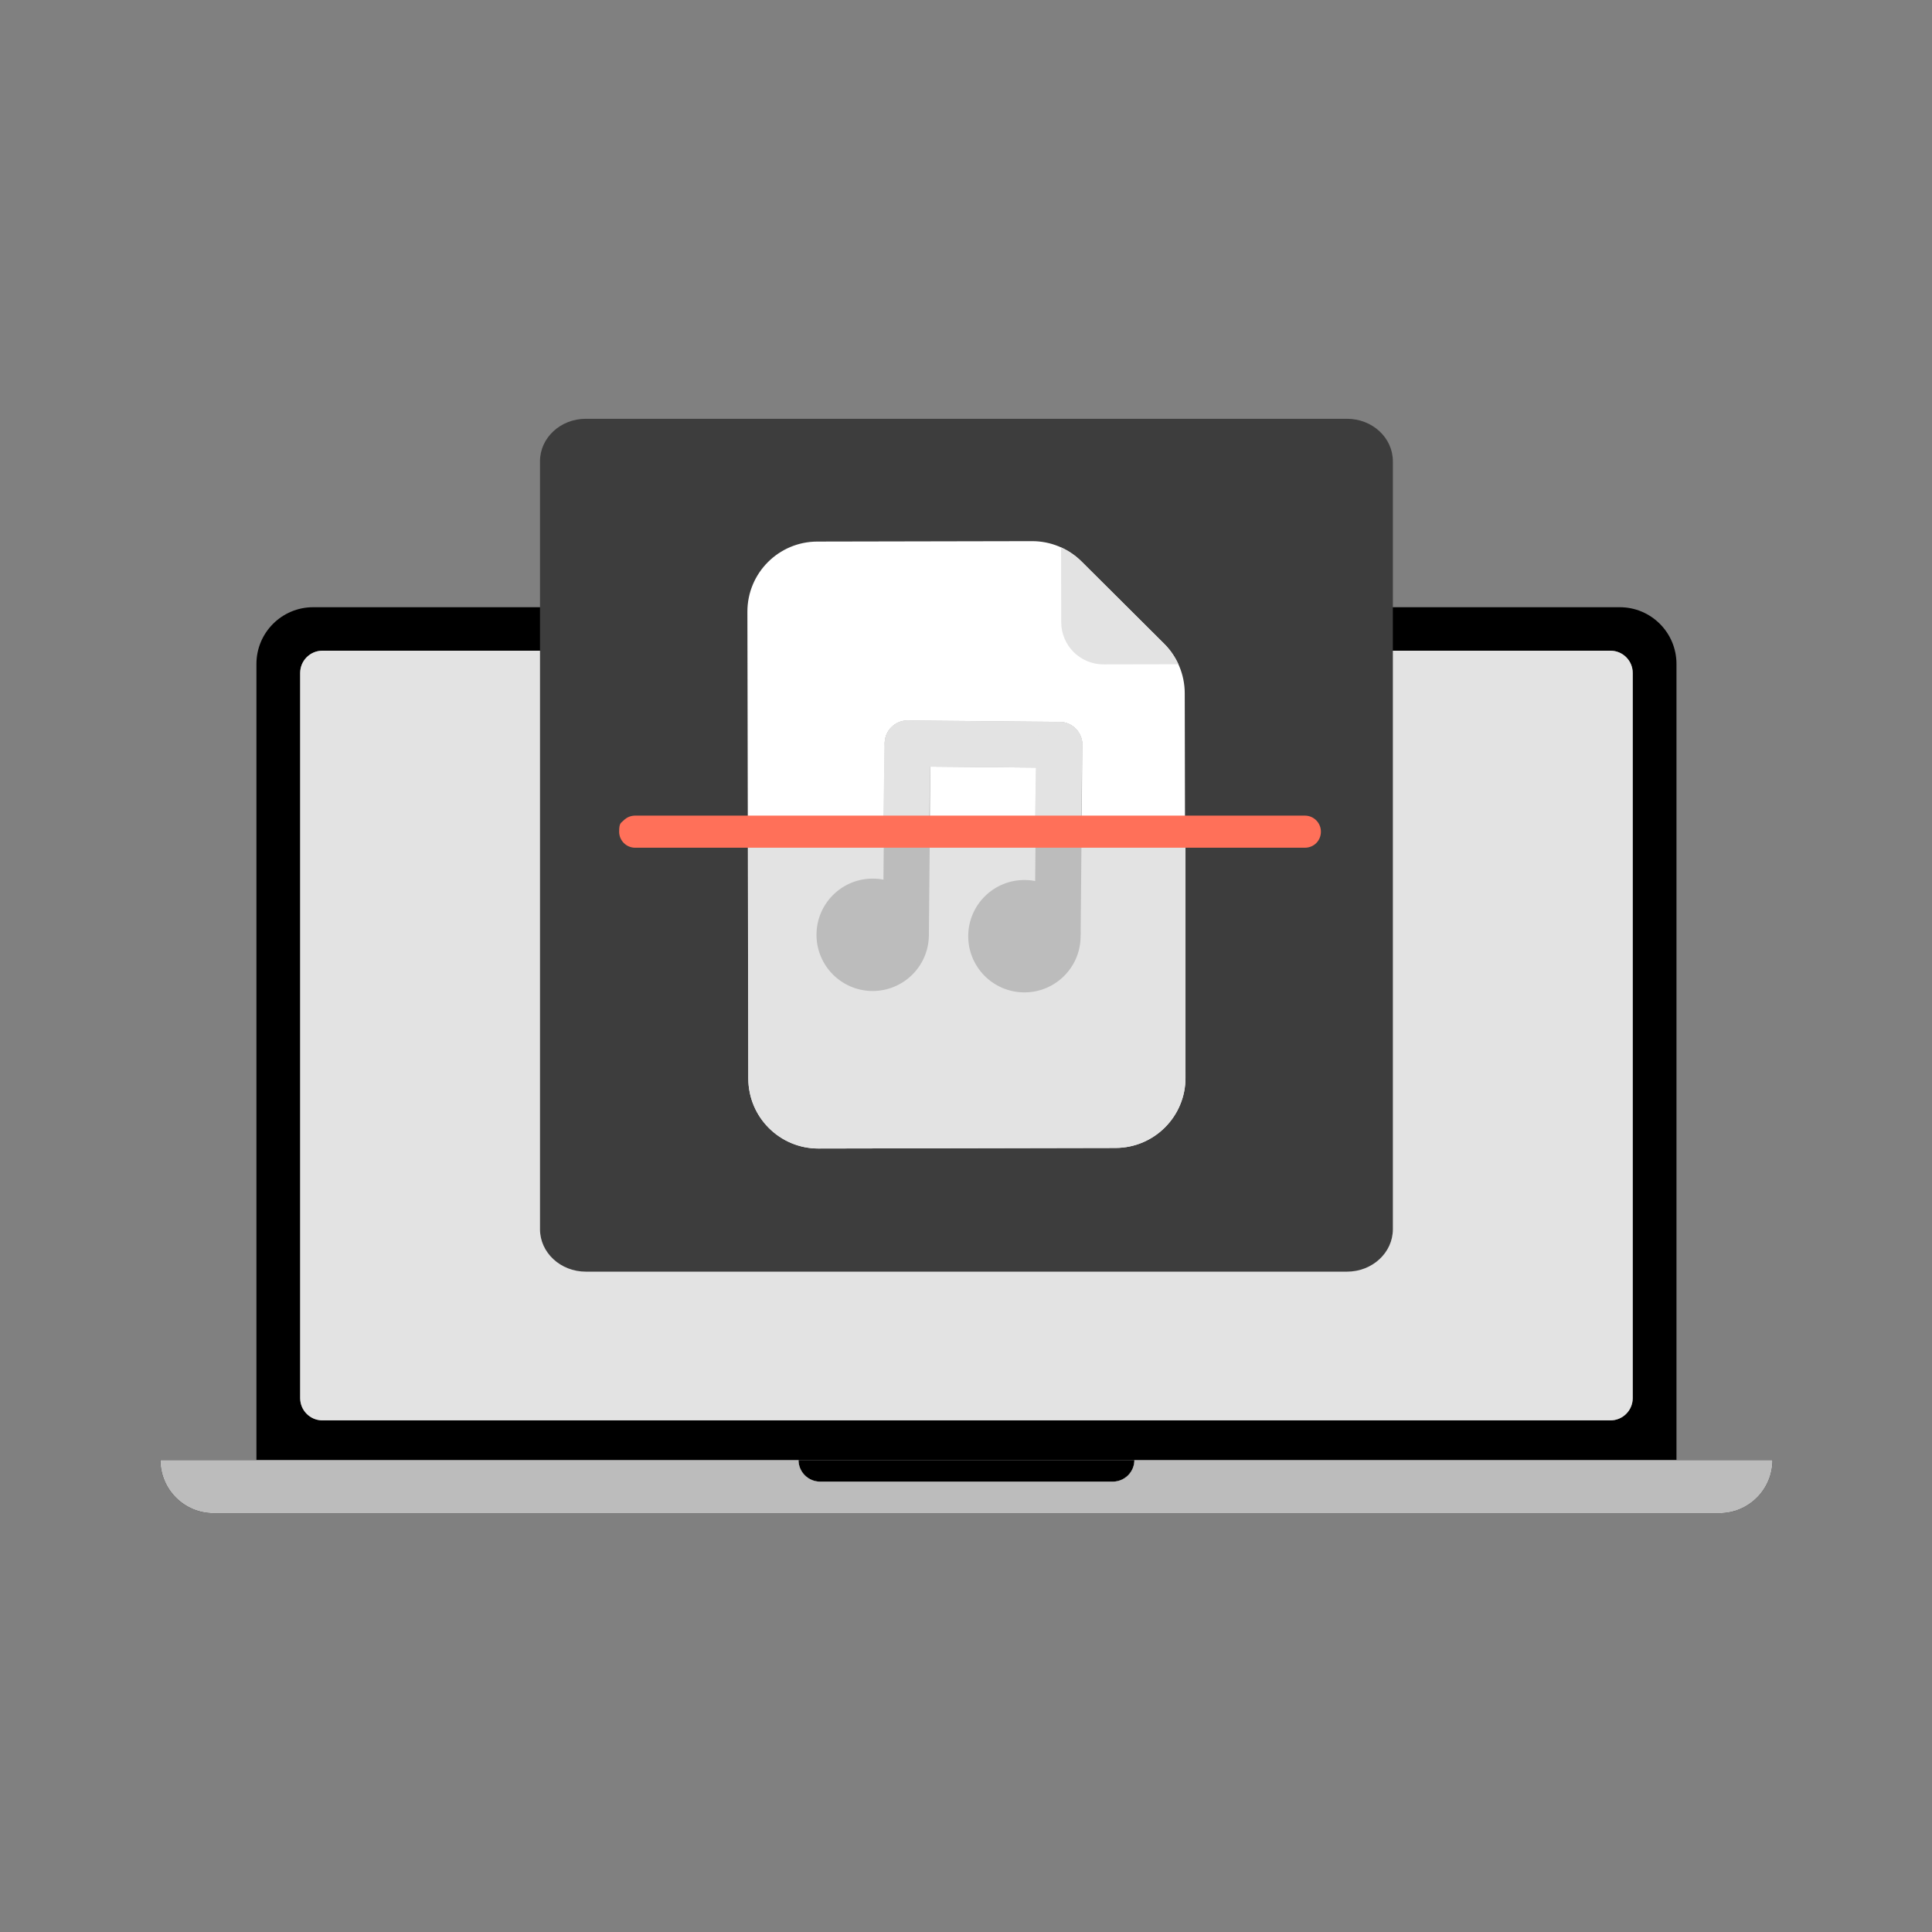 <svg width="555" height="555" viewBox="0 0 555 555" fill="none" xmlns="http://www.w3.org/2000/svg">
<rect x="0" y="0" width="555" height="555" fill="#808080" stroke="none"/>
<path d="M481.598 419.41V190.738C481.598 181.733 474.298 174.433 465.297 174.433H89.967C80.962 174.433 73.662 181.733 73.662 190.738V419.41H46.07C46.07 427.853 52.914 434.696 61.357 434.696H493.903C498.124 434.696 501.945 432.986 504.715 430.217C507.48 427.452 509.189 423.631 509.189 419.41H481.598ZM86.23 193.318C86.23 189.788 89.096 186.922 92.631 186.922H462.629C466.164 186.922 469.03 189.788 469.03 193.318V401.625C469.03 405.16 466.164 408.026 462.629 408.026H92.631C89.096 408.026 86.23 405.16 86.23 401.625V193.318ZM324.054 423.802C322.93 424.926 321.377 425.622 319.662 425.622H235.598C232.169 425.622 229.385 422.838 229.385 419.41H325.875C325.875 421.124 325.179 422.677 324.054 423.802Z" fill="black"/>
<path d="M462.626 186.922H92.628C89.093 186.922 86.227 189.788 86.227 193.324V401.626C86.227 405.161 89.093 408.027 92.628 408.027H462.626C466.161 408.027 469.027 405.161 469.027 401.626V193.324C469.027 189.788 466.161 186.922 462.626 186.922Z" fill="#E3E3E3"/>
<path d="M325.872 419.41C325.872 421.124 325.176 422.677 324.052 423.802C322.927 424.926 321.374 425.622 319.66 425.622H235.595C232.166 425.622 229.383 422.838 229.383 419.41H325.872Z" fill="#BCBCBC"/>
<path d="M325.872 419.41C325.872 421.124 325.176 422.677 324.052 423.802C322.927 424.926 321.374 425.622 319.66 425.622H235.595C232.166 425.622 229.383 422.838 229.383 419.41H325.872Z" fill="black"/>
<path fill-rule="evenodd" clip-rule="evenodd" d="M481.598 419.41V419.411H509.189C509.189 423.632 507.48 427.453 504.715 430.218C501.945 432.988 498.124 434.698 493.903 434.698H61.357C52.914 434.698 46.07 427.854 46.07 419.411H73.662V419.41H481.598ZM319.662 425.623C321.377 425.623 322.93 424.927 324.054 423.803C325.179 422.678 325.875 421.125 325.875 419.411H229.385C229.385 422.84 232.169 425.623 235.598 425.623H319.662Z" fill="#BCBCBC"/>
<path d="M386.959 120.303H168.291C161.019 120.303 155.125 125.762 155.125 132.497V353.108C155.125 359.843 161.019 365.303 168.291 365.303H386.959C394.231 365.303 400.125 359.843 400.125 353.108V132.497C400.125 125.762 394.231 120.303 386.959 120.303Z" fill="#3D3D3D"/>
<path d="M214.703 175.748C214.682 164.628 223.678 155.597 234.797 155.575L296.465 155.454C301.803 155.444 306.927 157.554 310.71 161.32L334.409 184.916C338.194 188.685 340.327 193.803 340.337 199.144L340.553 309.59C340.575 320.709 331.579 329.741 320.459 329.763L235.138 329.929C224.019 329.951 214.987 320.955 214.966 309.836L214.703 175.748Z" fill="white"/>
<path d="M340.554 309.59L340.553 243.136L214.966 243.135L214.966 309.836C214.988 320.955 224.02 329.951 235.139 329.93L320.46 329.763C331.579 329.741 340.576 320.71 340.554 309.59Z" fill="#E3E3E3"/>
<path d="M254.142 213.508C254.176 209.863 257.159 206.934 260.804 206.968L304.392 207.37C308.038 207.404 310.966 210.386 310.932 214.032C310.899 217.678 307.916 220.606 304.271 220.572L260.682 220.17C257.037 220.137 254.109 217.154 254.142 213.508Z" fill="#BCBCBC"/>
<path d="M260.805 206.968C264.451 207.002 267.379 209.985 267.345 213.63L266.848 267.557C266.814 271.202 263.832 274.131 260.186 274.097C256.54 274.063 253.612 271.081 253.646 267.435L254.143 213.509C254.177 209.863 257.159 206.935 260.805 206.968Z" fill="#BCBCBC"/>
<path d="M304.391 207.368C308.037 207.401 310.965 210.384 310.931 214.03L310.434 267.956C310.4 271.602 307.418 274.53 303.772 274.496C300.126 274.463 297.198 271.48 297.232 267.834L297.729 213.908C297.763 210.262 300.745 207.334 304.391 207.368Z" fill="#BCBCBC"/>
<circle cx="250.695" cy="268.538" r="16.142" transform="rotate(0.528 250.695 268.538)" fill="#BCBCBC"/>
<circle cx="294.281" cy="268.939" r="16.142" transform="rotate(0.528 294.281 268.939)" fill="#BCBCBC"/>
<path d="M254.15 213.508C254.184 209.862 257.166 206.934 260.812 206.968L304.4 207.37C308.046 207.403 310.974 210.386 310.94 214.032C310.907 217.677 307.924 220.605 304.278 220.572L260.69 220.17C257.045 220.136 254.116 217.154 254.15 213.508Z" fill="#E3E3E3"/>
<path d="M267.353 213.63C267.387 209.985 264.459 207.002 260.813 206.968C257.167 206.935 254.185 209.863 254.151 213.509L253.654 238.782L266.856 238.904L267.353 213.63Z" fill="#E3E3E3"/>
<path d="M310.939 214.03C310.973 210.384 308.045 207.401 304.399 207.368C300.753 207.334 297.771 210.262 297.737 213.908L297.24 239.839L310.442 239.96L310.939 214.03Z" fill="#E3E3E3"/>
<path d="M338.516 190.813L317.013 190.855C310.311 190.869 304.868 185.446 304.855 178.744L304.813 157.246C306.986 158.23 308.987 159.602 310.71 161.318L334.41 184.914C336.138 186.635 337.522 188.637 338.516 190.813Z" fill="#E3E3E3"/>
<path d="M379.453 238.913C379.453 240.191 378.952 241.359 378.119 242.192C377.285 243.026 376.118 243.526 374.839 243.526H182.473C179.916 243.526 177.859 241.47 177.859 238.913C177.859 236.356 178.36 236.467 179.193 235.634C180.027 234.8 181.194 234.3 182.473 234.3H374.839C377.396 234.3 379.453 236.356 379.453 238.913Z" fill="#FF7059"/>
</svg>
